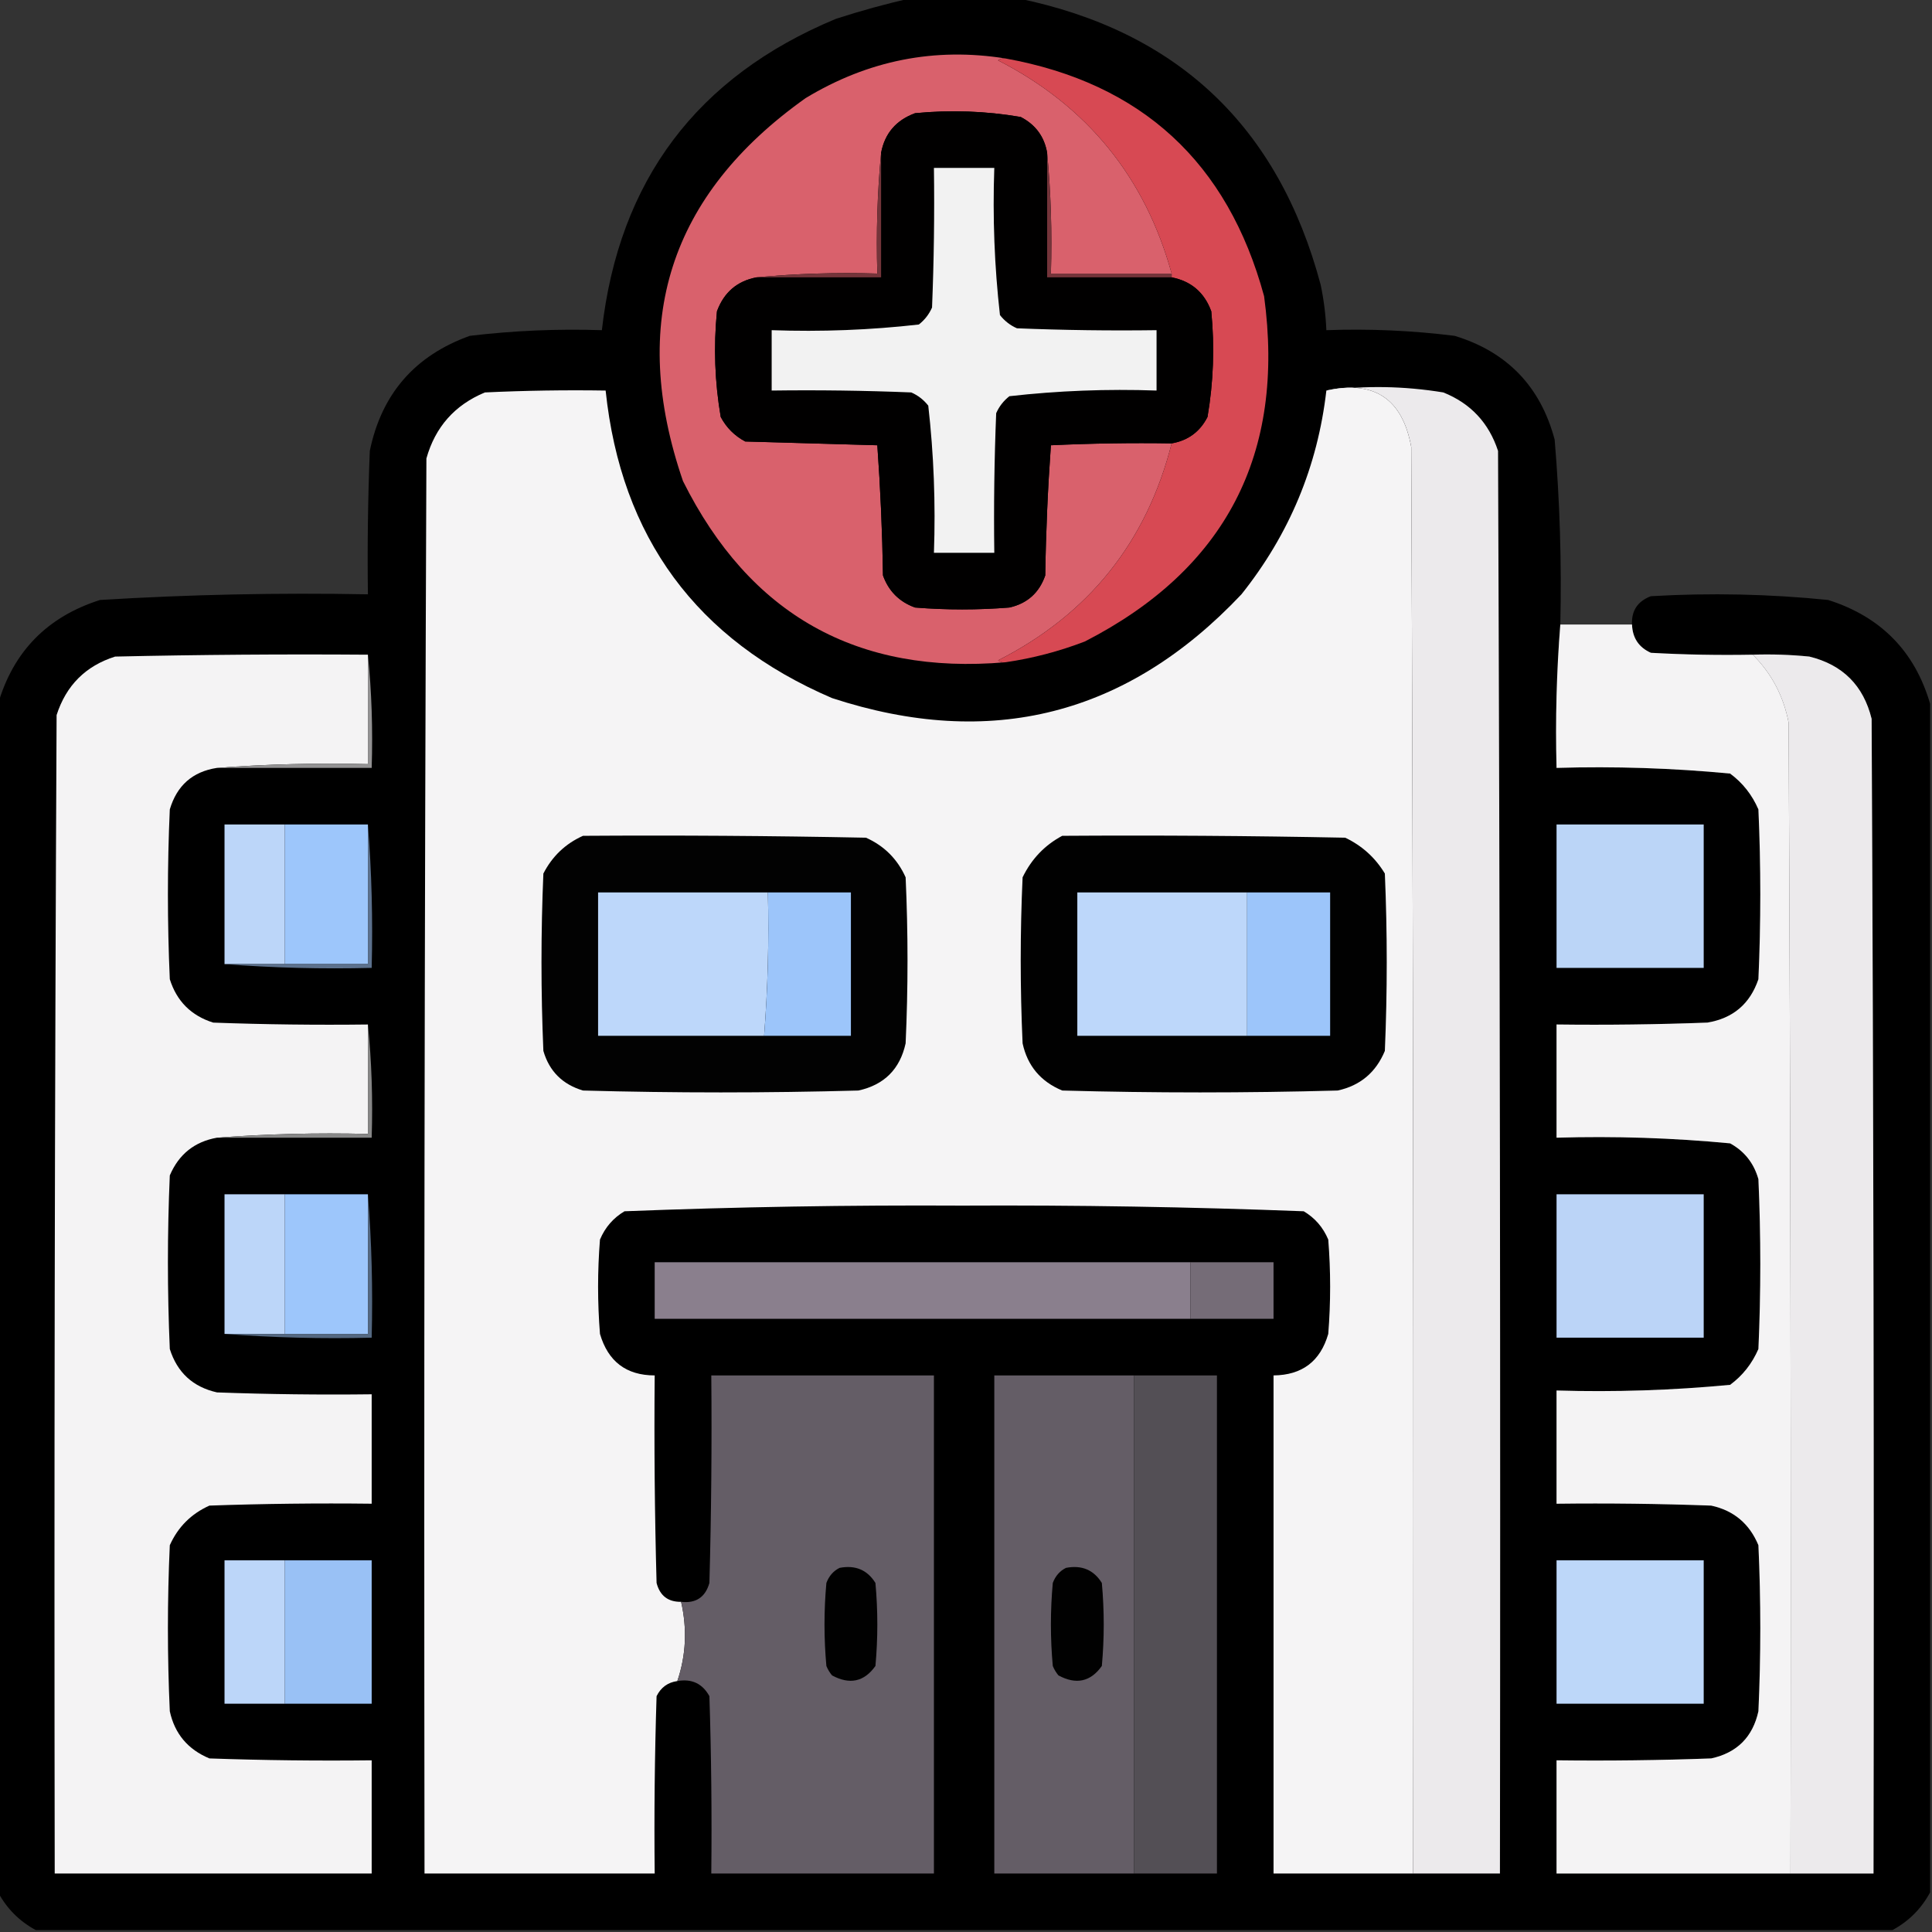 <?xml version="1.0" encoding="UTF-8"?>
<!DOCTYPE svg PUBLIC "-//W3C//DTD SVG 1.1//EN" "http://www.w3.org/Graphics/SVG/1.1/DTD/svg11.dtd">
<svg xmlns="http://www.w3.org/2000/svg" version="1.1" width="512px" height="512px" style="shape-rendering:geometricPrecision; text-rendering:geometricPrecision; image-rendering:optimizeQuality; fill-rule:evenodd; clip-rule:evenodd" xmlns:xlink="http://www.w3.org/1999/xlink">
<rect width="100%" height="100%" fill="#333333" stroke="none"/>
<g><path style="opacity:0.992" fill="#010101" d="M 241.5,-0.5 C 250.833,-0.5 260.167,-0.5 269.5,-0.5C 311.962,8.125 338.795,33.458 350,75.5C 350.828,79.466 351.328,83.466 351.5,87.5C 362.896,87.091 374.23,87.591 385.5,89C 399.405,93.239 408.238,102.406 412,116.5C 413.369,132.798 413.869,149.131 413.5,165.5C 412.505,177.989 412.171,190.656 412.5,203.5C 427.905,203.048 443.238,203.548 458.5,205C 461.821,207.452 464.321,210.618 466,214.5C 466.667,229.5 466.667,244.5 466,259.5C 463.794,266.021 459.294,269.854 452.5,271C 439.171,271.5 425.837,271.667 412.5,271.5C 412.5,281.5 412.5,291.5 412.5,301.5C 427.905,301.048 443.238,301.548 458.5,303C 462.302,305.087 464.802,308.254 466,312.5C 466.667,327.5 466.667,342.5 466,357.5C 464.321,361.382 461.821,364.548 458.5,367C 443.238,368.452 427.905,368.952 412.5,368.5C 412.5,378.5 412.5,388.5 412.5,398.5C 426.171,398.333 439.837,398.5 453.5,399C 459.469,400.298 463.635,403.798 466,409.5C 466.667,424.167 466.667,438.833 466,453.5C 464.5,460.333 460.333,464.5 453.5,466C 439.837,466.5 426.171,466.667 412.5,466.5C 412.5,476.5 412.5,486.5 412.5,496.5C 433.167,496.5 453.833,496.5 474.5,496.5C 481.833,496.5 489.167,496.5 496.5,496.5C 496.667,394.499 496.5,292.499 496,190.5C 493.833,181.667 488.333,176.167 479.5,174C 474.511,173.501 469.511,173.334 464.5,173.5C 455.494,173.666 446.494,173.5 437.5,173C 434.292,171.563 432.625,169.063 432.5,165.5C 432.327,161.83 433.993,159.33 437.5,158C 453.213,157.081 468.879,157.414 484.5,159C 498.447,163.445 507.447,172.612 511.5,186.5C 511.5,291.5 511.5,396.5 511.5,501.5C 509.167,505.833 505.833,509.167 501.5,511.5C 337.5,511.5 173.5,511.5 9.5,511.5C 5.167,509.167 1.833,505.833 -0.5,501.5C -0.5,396.5 -0.5,291.5 -0.5,186.5C 3.554,172.612 12.553,163.445 26.5,159C 50.123,157.551 73.789,157.051 97.5,157.5C 97.333,144.829 97.5,132.162 98,119.5C 101.109,104.389 109.942,94.222 124.5,89C 136.113,87.613 147.779,87.113 159.5,87.5C 164.011,47.827 184.678,20.327 221.5,5C 228.208,2.826 234.875,0.993 241.5,-0.5 Z"/></g>
<g><path style="opacity:1" fill="#d9616c" d="M 266.5,15.5 C 265.761,15.369 265.094,15.536 264.5,16C 288.11,28.109 303.444,46.942 310.5,72.5C 299.833,72.5 289.167,72.5 278.5,72.5C 278.828,61.654 278.494,50.987 277.5,40.5C 276.764,36.209 274.431,33.042 270.5,31C 261.242,29.416 251.909,29.083 242.5,30C 237.473,31.853 234.473,35.353 233.5,40.5C 232.506,50.987 232.172,61.654 232.5,72.5C 221.654,72.172 210.987,72.506 200.5,73.5C 195.353,74.473 191.853,77.473 190,82.5C 189.083,91.909 189.416,101.242 191,110.5C 192.5,113.333 194.667,115.5 197.5,117C 209.167,117.333 220.833,117.667 232.5,118C 233.322,129.424 233.822,140.924 234,152.5C 235.5,156.667 238.333,159.5 242.5,161C 250.833,161.667 259.167,161.667 267.5,161C 272.235,159.932 275.402,157.099 277,152.5C 277.178,140.924 277.678,129.424 278.5,118C 289.161,117.5 299.828,117.333 310.5,117.5C 303.875,143.626 288.541,162.793 264.5,175C 265.094,175.464 265.761,175.631 266.5,175.5C 227.181,178.921 198.681,162.921 181,127.5C 166.566,85.473 177.399,51.639 213.5,26C 230.051,15.989 247.718,12.489 266.5,15.5 Z"/></g>
<g><path style="opacity:1" fill="#d74953" d="M 266.5,15.5 C 302.534,22.03 325.367,43.03 335,78.5C 340.666,120.338 324.833,150.838 287.5,170C 280.66,172.626 273.66,174.46 266.5,175.5C 265.761,175.631 265.094,175.464 264.5,175C 288.541,162.793 303.875,143.626 310.5,117.5C 314.84,116.748 318.007,114.414 320,110.5C 321.584,101.242 321.917,91.909 321,82.5C 319.18,77.512 315.68,74.512 310.5,73.5C 310.5,73.167 310.5,72.833 310.5,72.5C 303.444,46.942 288.11,28.109 264.5,16C 265.094,15.536 265.761,15.369 266.5,15.5 Z"/></g>
<g><path style="opacity:1" fill="#010000" d="M 277.5,40.5 C 277.5,51.5 277.5,62.5 277.5,73.5C 288.5,73.5 299.5,73.5 310.5,73.5C 315.68,74.512 319.18,77.512 321,82.5C 321.917,91.909 321.584,101.242 320,110.5C 318.007,114.414 314.84,116.748 310.5,117.5C 299.828,117.333 289.161,117.5 278.5,118C 277.678,129.424 277.178,140.924 277,152.5C 275.402,157.099 272.235,159.932 267.5,161C 259.167,161.667 250.833,161.667 242.5,161C 238.333,159.5 235.5,156.667 234,152.5C 233.822,140.924 233.322,129.424 232.5,118C 220.833,117.667 209.167,117.333 197.5,117C 194.667,115.5 192.5,113.333 191,110.5C 189.416,101.242 189.083,91.909 190,82.5C 191.853,77.473 195.353,74.473 200.5,73.5C 211.5,73.5 222.5,73.5 233.5,73.5C 233.5,62.5 233.5,51.5 233.5,40.5C 234.473,35.353 237.473,31.853 242.5,30C 251.909,29.083 261.242,29.416 270.5,31C 274.431,33.042 276.764,36.209 277.5,40.5 Z"/></g>
<g><path style="opacity:1" fill="#f2f2f2" d="M 247.5,44.5 C 252.833,44.5 258.167,44.5 263.5,44.5C 263.038,57.599 263.538,70.599 265,83.5C 266.214,85.049 267.714,86.216 269.5,87C 281.829,87.5 294.162,87.666 306.5,87.5C 306.5,92.833 306.5,98.167 306.5,103.5C 293.401,103.038 280.401,103.538 267.5,105C 265.951,106.214 264.785,107.714 264,109.5C 263.5,121.829 263.333,134.162 263.5,146.5C 258.167,146.5 252.833,146.5 247.5,146.5C 247.962,133.401 247.462,120.401 246,107.5C 244.786,105.951 243.286,104.785 241.5,104C 229.171,103.5 216.838,103.333 204.5,103.5C 204.5,98.167 204.5,92.833 204.5,87.5C 217.599,87.962 230.599,87.462 243.5,86C 245.049,84.786 246.215,83.286 247,81.5C 247.5,69.171 247.667,56.838 247.5,44.5 Z"/></g>
<g><path style="opacity:1" fill="#74343a" d="M 233.5,40.5 C 233.5,51.5 233.5,62.5 233.5,73.5C 222.5,73.5 211.5,73.5 200.5,73.5C 210.987,72.506 221.654,72.172 232.5,72.5C 232.172,61.654 232.506,50.987 233.5,40.5 Z"/></g>
<g><path style="opacity:1" fill="#74343a" d="M 277.5,40.5 C 278.494,50.987 278.828,61.654 278.5,72.5C 289.167,72.5 299.833,72.5 310.5,72.5C 310.5,72.833 310.5,73.167 310.5,73.5C 299.5,73.5 288.5,73.5 277.5,73.5C 277.5,62.5 277.5,51.5 277.5,40.5 Z"/></g>
<g><path style="opacity:1" fill="#f5f4f5" d="M 351.5,103.5 C 364.181,100.675 371.681,105.675 374,118.5C 374.5,244.5 374.667,370.5 374.5,496.5C 362.167,496.5 349.833,496.5 337.5,496.5C 337.5,452.5 337.5,408.5 337.5,364.5C 345.076,364.422 349.909,360.755 352,353.5C 352.667,345.167 352.667,336.833 352,328.5C 350.64,325.265 348.473,322.765 345.5,321C 315.393,319.845 285.226,319.345 255,319.5C 225.082,319.341 195.249,319.841 165.5,321C 162.527,322.765 160.36,325.265 159,328.5C 158.333,336.833 158.333,345.167 159,353.5C 161.147,360.824 165.98,364.491 173.5,364.5C 173.333,382.836 173.5,401.17 174,419.5C 174.881,422.885 177.048,424.552 180.5,424.5C 182.14,431.698 181.807,438.698 179.5,445.5C 176.981,445.848 175.147,447.181 174,449.5C 173.5,465.163 173.333,480.83 173.5,496.5C 153.167,496.5 132.833,496.5 112.5,496.5C 112.333,371.5 112.5,246.5 113,121.5C 115.341,113.159 120.507,107.326 128.5,104C 139.161,103.5 149.828,103.333 160.5,103.5C 164.589,142.417 184.589,169.584 220.5,185C 262.536,198.762 298.703,189.595 329,157.5C 341.689,141.584 349.189,123.584 351.5,103.5 Z"/></g>
<g><path style="opacity:1" fill="#eceaec" d="M 351.5,103.5 C 361.71,102.12 372.044,102.287 382.5,104C 389.732,106.899 394.565,112.066 397,119.5C 397.5,245.166 397.667,370.833 397.5,496.5C 389.833,496.5 382.167,496.5 374.5,496.5C 374.667,370.5 374.5,244.5 374,118.5C 371.681,105.675 364.181,100.675 351.5,103.5 Z"/></g>
<g><path style="opacity:1" fill="#f4f3f4" d="M 413.5,165.5 C 419.833,165.5 426.167,165.5 432.5,165.5C 432.625,169.063 434.292,171.563 437.5,173C 446.494,173.5 455.494,173.666 464.5,173.5C 469.486,178.47 472.653,184.47 474,191.5C 474.5,293.166 474.667,394.833 474.5,496.5C 453.833,496.5 433.167,496.5 412.5,496.5C 412.5,486.5 412.5,476.5 412.5,466.5C 426.171,466.667 439.837,466.5 453.5,466C 460.333,464.5 464.5,460.333 466,453.5C 466.667,438.833 466.667,424.167 466,409.5C 463.635,403.798 459.469,400.298 453.5,399C 439.837,398.5 426.171,398.333 412.5,398.5C 412.5,388.5 412.5,378.5 412.5,368.5C 427.905,368.952 443.238,368.452 458.5,367C 461.821,364.548 464.321,361.382 466,357.5C 466.667,342.5 466.667,327.5 466,312.5C 464.802,308.254 462.302,305.087 458.5,303C 443.238,301.548 427.905,301.048 412.5,301.5C 412.5,291.5 412.5,281.5 412.5,271.5C 425.837,271.667 439.171,271.5 452.5,271C 459.294,269.854 463.794,266.021 466,259.5C 466.667,244.5 466.667,229.5 466,214.5C 464.321,210.618 461.821,207.452 458.5,205C 443.238,203.548 427.905,203.048 412.5,203.5C 412.171,190.656 412.505,177.989 413.5,165.5 Z"/></g>
<g><path style="opacity:1" fill="#f4f3f4" d="M 97.5,173.5 C 97.5,183.167 97.5,192.833 97.5,202.5C 83.99,202.171 70.656,202.504 57.5,203.5C 51.048,204.489 46.882,208.155 45,214.5C 44.333,229.5 44.333,244.5 45,259.5C 46.833,265.333 50.667,269.167 56.5,271C 70.163,271.5 83.829,271.667 97.5,271.5C 97.5,281.167 97.5,290.833 97.5,300.5C 83.99,300.171 70.656,300.504 57.5,301.5C 51.553,302.563 47.386,305.896 45,311.5C 44.333,326.833 44.333,342.167 45,357.5C 46.963,363.731 51.13,367.564 57.5,369C 71.163,369.5 84.829,369.667 98.5,369.5C 98.5,379.167 98.5,388.833 98.5,398.5C 84.163,398.333 69.829,398.5 55.5,399C 50.667,401.167 47.167,404.667 45,409.5C 44.333,424.167 44.333,438.833 45,453.5C 46.298,459.469 49.798,463.635 55.5,466C 69.829,466.5 84.163,466.667 98.5,466.5C 98.5,476.5 98.5,486.5 98.5,496.5C 70.5,496.5 42.5,496.5 14.5,496.5C 14.333,394.166 14.5,291.833 15,189.5C 17.526,181.641 22.693,176.474 30.5,174C 52.831,173.5 75.164,173.333 97.5,173.5 Z"/></g>
<g><path style="opacity:1" fill="#eceaec" d="M 464.5,173.5 C 469.511,173.334 474.511,173.501 479.5,174C 488.333,176.167 493.833,181.667 496,190.5C 496.5,292.499 496.667,394.499 496.5,496.5C 489.167,496.5 481.833,496.5 474.5,496.5C 474.667,394.833 474.5,293.166 474,191.5C 472.653,184.47 469.486,178.47 464.5,173.5 Z"/></g>
<g><path style="opacity:1" fill="#939293" d="M 97.5,173.5 C 98.494,183.319 98.827,193.319 98.5,203.5C 84.833,203.5 71.167,203.5 57.5,203.5C 70.656,202.504 83.99,202.171 97.5,202.5C 97.5,192.833 97.5,183.167 97.5,173.5 Z"/></g>
<g><path style="opacity:1" fill="#bcd6f9" d="M 75.5,218.5 C 75.5,230.833 75.5,243.167 75.5,255.5C 70.167,255.5 64.833,255.5 59.5,255.5C 59.5,243.167 59.5,230.833 59.5,218.5C 64.833,218.5 70.167,218.5 75.5,218.5 Z"/></g>
<g><path style="opacity:1" fill="#9dc6fb" d="M 75.5,218.5 C 82.833,218.5 90.167,218.5 97.5,218.5C 97.5,230.833 97.5,243.167 97.5,255.5C 90.167,255.5 82.833,255.5 75.5,255.5C 75.5,243.167 75.5,230.833 75.5,218.5 Z"/></g>
<g><path style="opacity:1" fill="#bbd5f7" d="M 412.5,218.5 C 425.5,218.5 438.5,218.5 451.5,218.5C 451.5,231.167 451.5,243.833 451.5,256.5C 438.5,256.5 425.5,256.5 412.5,256.5C 412.5,243.833 412.5,231.167 412.5,218.5 Z"/></g>
<g><path style="opacity:1" fill="#020202" d="M 154.5,221.5 C 179.502,221.333 204.502,221.5 229.5,222C 234.333,224.167 237.833,227.667 240,232.5C 240.667,247.167 240.667,261.833 240,276.5C 238.5,283.333 234.333,287.5 227.5,289C 203.167,289.667 178.833,289.667 154.5,289C 149.056,287.376 145.556,283.876 144,278.5C 143.333,262.833 143.333,247.167 144,231.5C 146.354,226.916 149.854,223.583 154.5,221.5 Z"/></g>
<g><path style="opacity:1" fill="#010101" d="M 281.5,221.5 C 306.502,221.333 331.502,221.5 356.5,222C 360.948,224.114 364.448,227.281 367,231.5C 367.667,247.167 367.667,262.833 367,278.5C 364.635,284.202 360.469,287.702 354.5,289C 330.167,289.667 305.833,289.667 281.5,289C 275.798,286.635 272.298,282.469 271,276.5C 270.333,261.833 270.333,247.167 271,232.5C 273.357,227.645 276.857,223.979 281.5,221.5 Z"/></g>
<g><path style="opacity:1" fill="#bdd7fa" d="M 203.5,236.5 C 203.813,249.246 203.48,261.913 202.5,274.5C 187.833,274.5 173.167,274.5 158.5,274.5C 158.5,261.833 158.5,249.167 158.5,236.5C 173.5,236.5 188.5,236.5 203.5,236.5 Z"/></g>
<g><path style="opacity:1" fill="#9cc5fa" d="M 203.5,236.5 C 210.833,236.5 218.167,236.5 225.5,236.5C 225.5,249.167 225.5,261.833 225.5,274.5C 217.833,274.5 210.167,274.5 202.5,274.5C 203.48,261.913 203.813,249.246 203.5,236.5 Z"/></g>
<g><path style="opacity:1" fill="#bdd7fa" d="M 330.5,236.5 C 330.5,249.167 330.5,261.833 330.5,274.5C 315.5,274.5 300.5,274.5 285.5,274.5C 285.5,261.833 285.5,249.167 285.5,236.5C 300.5,236.5 315.5,236.5 330.5,236.5 Z"/></g>
<g><path style="opacity:1" fill="#9cc5fa" d="M 330.5,236.5 C 337.833,236.5 345.167,236.5 352.5,236.5C 352.5,249.167 352.5,261.833 352.5,274.5C 345.167,274.5 337.833,274.5 330.5,274.5C 330.5,261.833 330.5,249.167 330.5,236.5 Z"/></g>
<g><path style="opacity:1" fill="#5c718d" d="M 97.5,218.5 C 98.495,230.989 98.829,243.656 98.5,256.5C 85.323,256.829 72.323,256.495 59.5,255.5C 64.833,255.5 70.167,255.5 75.5,255.5C 82.833,255.5 90.167,255.5 97.5,255.5C 97.5,243.167 97.5,230.833 97.5,218.5 Z"/></g>
<g><path style="opacity:1" fill="#878787" d="M 97.5,271.5 C 98.494,281.319 98.827,291.319 98.5,301.5C 84.833,301.5 71.167,301.5 57.5,301.5C 70.656,300.504 83.99,300.171 97.5,300.5C 97.5,290.833 97.5,281.167 97.5,271.5 Z"/></g>
<g><path style="opacity:1" fill="#bcd6f9" d="M 75.5,316.5 C 75.5,328.833 75.5,341.167 75.5,353.5C 70.167,353.5 64.833,353.5 59.5,353.5C 59.5,341.167 59.5,328.833 59.5,316.5C 64.833,316.5 70.167,316.5 75.5,316.5 Z"/></g>
<g><path style="opacity:1" fill="#9dc6fb" d="M 75.5,316.5 C 82.833,316.5 90.167,316.5 97.5,316.5C 97.5,328.833 97.5,341.167 97.5,353.5C 90.167,353.5 82.833,353.5 75.5,353.5C 75.5,341.167 75.5,328.833 75.5,316.5 Z"/></g>
<g><path style="opacity:1" fill="#bbd4f7" d="M 412.5,316.5 C 425.5,316.5 438.5,316.5 451.5,316.5C 451.5,329.167 451.5,341.833 451.5,354.5C 438.5,354.5 425.5,354.5 412.5,354.5C 412.5,341.833 412.5,329.167 412.5,316.5 Z"/></g>
<g><path style="opacity:1" fill="#8a7f8d" d="M 315.5,334.5 C 315.5,339.5 315.5,344.5 315.5,349.5C 268.167,349.5 220.833,349.5 173.5,349.5C 173.5,344.5 173.5,339.5 173.5,334.5C 220.833,334.5 268.167,334.5 315.5,334.5 Z"/></g>
<g><path style="opacity:1" fill="#756c77" d="M 315.5,334.5 C 322.833,334.5 330.167,334.5 337.5,334.5C 337.5,339.5 337.5,344.5 337.5,349.5C 330.167,349.5 322.833,349.5 315.5,349.5C 315.5,344.5 315.5,339.5 315.5,334.5 Z"/></g>
<g><path style="opacity:1" fill="#546881" d="M 97.5,316.5 C 98.495,328.989 98.829,341.656 98.5,354.5C 85.323,354.829 72.323,354.495 59.5,353.5C 64.833,353.5 70.167,353.5 75.5,353.5C 82.833,353.5 90.167,353.5 97.5,353.5C 97.5,341.167 97.5,328.833 97.5,316.5 Z"/></g>
<g><path style="opacity:1" fill="#645d66" d="M 179.5,445.5 C 181.807,438.698 182.14,431.698 180.5,424.5C 184.42,424.957 186.92,423.291 188,419.5C 188.5,401.17 188.667,382.836 188.5,364.5C 208.167,364.5 227.833,364.5 247.5,364.5C 247.5,408.5 247.5,452.5 247.5,496.5C 227.833,496.5 208.167,496.5 188.5,496.5C 188.667,480.83 188.5,465.163 188,449.5C 186.15,446.159 183.317,444.826 179.5,445.5 Z"/></g>
<g><path style="opacity:1" fill="#645d66" d="M 300.5,364.5 C 300.5,408.5 300.5,452.5 300.5,496.5C 288.167,496.5 275.833,496.5 263.5,496.5C 263.5,452.5 263.5,408.5 263.5,364.5C 275.833,364.5 288.167,364.5 300.5,364.5 Z"/></g>
<g><path style="opacity:1" fill="#534f55" d="M 300.5,364.5 C 307.833,364.5 315.167,364.5 322.5,364.5C 322.5,408.5 322.5,452.5 322.5,496.5C 315.167,496.5 307.833,496.5 300.5,496.5C 300.5,452.5 300.5,408.5 300.5,364.5 Z"/></g>
<g><path style="opacity:1" fill="#bcd6f9" d="M 75.5,413.5 C 75.5,426.167 75.5,438.833 75.5,451.5C 70.167,451.5 64.833,451.5 59.5,451.5C 59.5,438.833 59.5,426.167 59.5,413.5C 64.833,413.5 70.167,413.5 75.5,413.5 Z"/></g>
<g><path style="opacity:1" fill="#99c1f5" d="M 75.5,413.5 C 83.167,413.5 90.833,413.5 98.5,413.5C 98.5,426.167 98.5,438.833 98.5,451.5C 90.833,451.5 83.167,451.5 75.5,451.5C 75.5,438.833 75.5,426.167 75.5,413.5 Z"/></g>
<g><path style="opacity:1" fill="#bdd7f9" d="M 412.5,413.5 C 425.5,413.5 438.5,413.5 451.5,413.5C 451.5,426.167 451.5,438.833 451.5,451.5C 438.5,451.5 425.5,451.5 412.5,451.5C 412.5,438.833 412.5,426.167 412.5,413.5 Z"/></g>
<g><path style="opacity:1" fill="#010101" d="M 222.5,415.5 C 226.684,414.704 229.85,416.037 232,419.5C 232.667,426.833 232.667,434.167 232,441.5C 229.019,445.696 225.186,446.529 220.5,444C 219.874,443.25 219.374,442.416 219,441.5C 218.333,434.167 218.333,426.833 219,419.5C 219.69,417.65 220.856,416.316 222.5,415.5 Z"/></g>
<g><path style="opacity:1" fill="#010101" d="M 282.5,415.5 C 286.684,414.704 289.85,416.037 292,419.5C 292.667,426.833 292.667,434.167 292,441.5C 289.019,445.696 285.186,446.529 280.5,444C 279.874,443.25 279.374,442.416 279,441.5C 278.333,434.167 278.333,426.833 279,419.5C 279.69,417.65 280.856,416.316 282.5,415.5 Z"/></g>
</svg>
